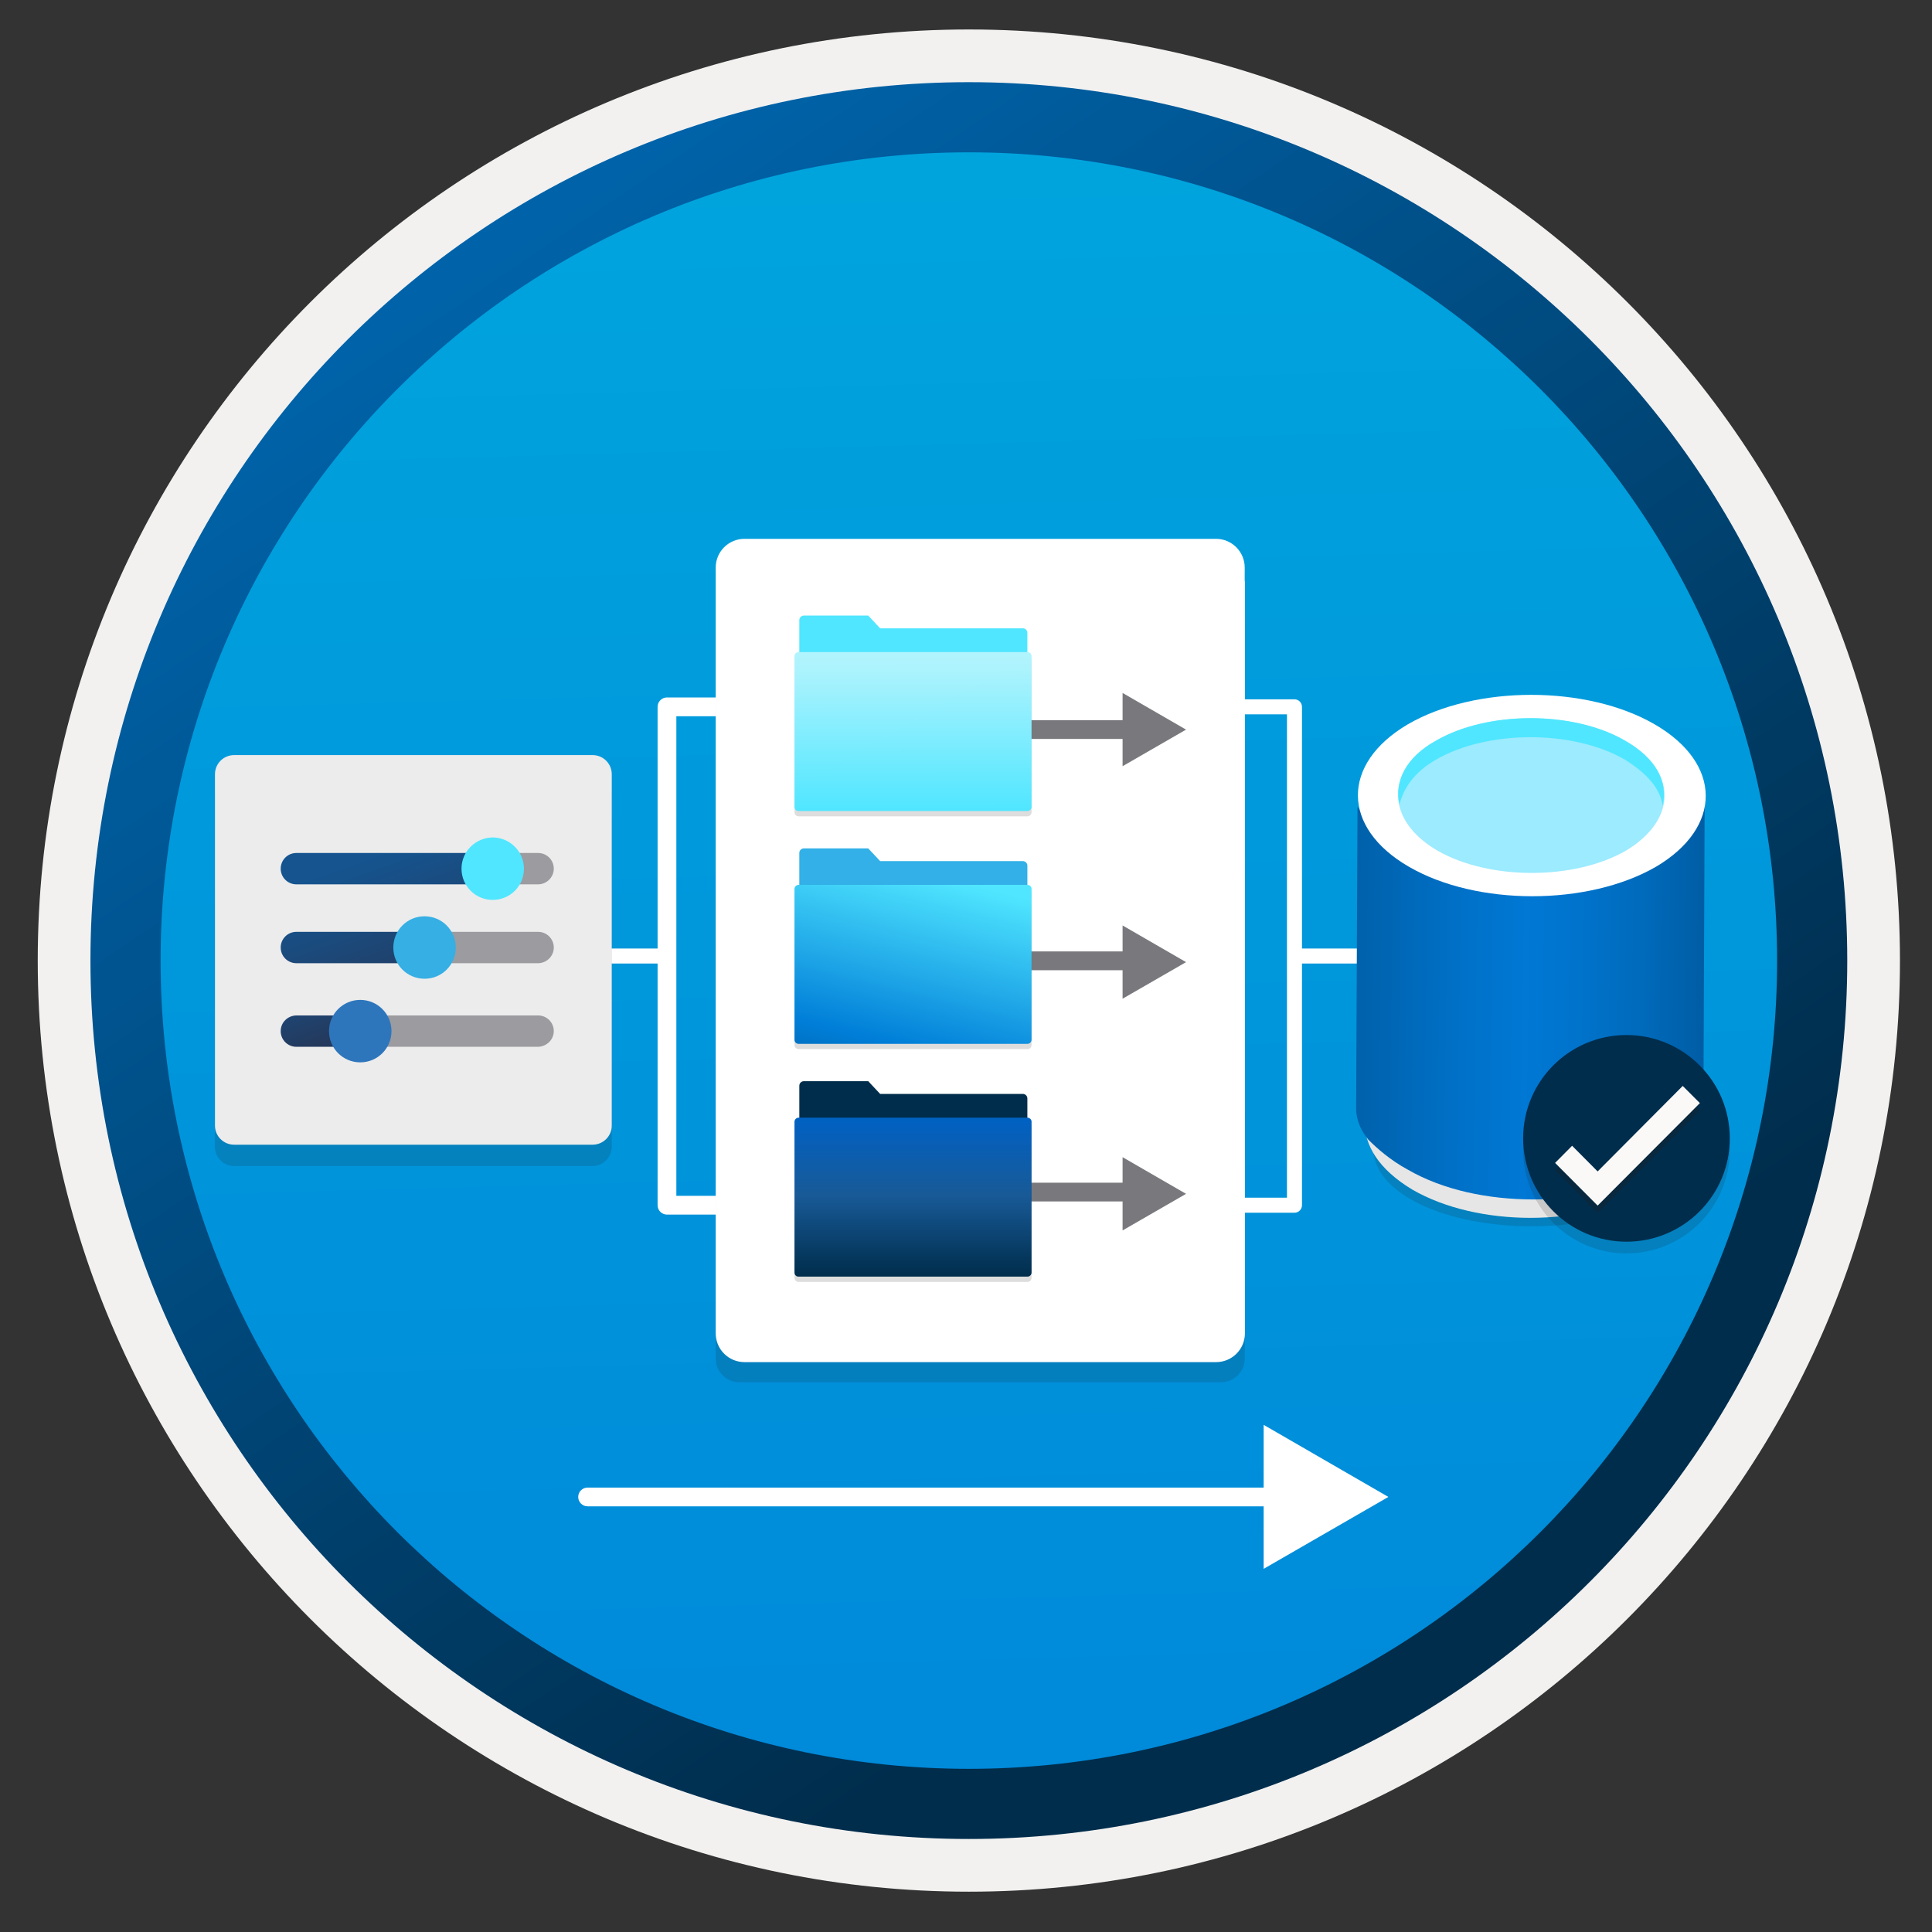 <svg width="103" height="103" viewBox="0 0 103 103" fill="none" xmlns="http://www.w3.org/2000/svg">
<rect x="0" y="0" width="103" height="103" fill="#333333" stroke="none"/>
<path d="M51.652 98.021C25.802 98.021 4.842 77.071 4.842 51.211C4.842 25.351 25.802 4.401 51.652 4.401C77.502 4.401 98.462 25.361 98.462 51.211C98.462 77.061 77.502 98.021 51.652 98.021Z" fill="url(#paint0_linear_620_400)"/>
<path fill-rule="evenodd" clip-rule="evenodd" d="M97.552 51.211C97.552 76.561 77.002 97.111 51.652 97.111C26.302 97.111 5.752 76.561 5.752 51.211C5.752 25.861 26.302 5.311 51.652 5.311C77.002 5.311 97.552 25.861 97.552 51.211ZM51.652 1.571C79.072 1.571 101.292 23.791 101.292 51.211C101.292 78.631 79.062 100.851 51.652 100.851C24.232 100.851 2.012 78.621 2.012 51.211C2.012 23.791 24.232 1.571 51.652 1.571Z" fill="#F2F1F0"/>
<path fill-rule="evenodd" clip-rule="evenodd" d="M94.742 51.211C94.742 75.011 75.452 94.301 51.652 94.301C27.852 94.301 8.562 75.011 8.562 51.211C8.562 27.411 27.852 8.121 51.652 8.121C75.452 8.121 94.742 27.411 94.742 51.211ZM51.652 4.381C77.512 4.381 98.482 25.351 98.482 51.211C98.482 77.071 77.512 98.041 51.652 98.041C25.792 98.041 4.822 77.071 4.822 51.211C4.822 25.351 25.782 4.381 51.652 4.381Z" fill="url(#paint1_linear_620_400)"/>
<path fill-rule="evenodd" clip-rule="evenodd" d="M35.058 37.683C35.058 37.407 35.282 37.183 35.558 37.183H41.398V38.183H36.058V63.753H41.388V64.753H35.558C35.282 64.753 35.058 64.529 35.058 64.253V37.683Z" fill="white"/>
<path fill-rule="evenodd" clip-rule="evenodd" d="M27.058 50.568H35.648V51.368H27.058V50.568Z" fill="white"/>
<path opacity="0.15" d="M65.096 73.691C65.798 73.691 66.364 73.124 66.364 72.422V30.572H38.156V72.428C38.156 73.13 38.722 73.696 39.425 73.696H65.096V73.691Z" fill="#1F1D20"/>
<path d="M66.359 30.947V30.261C66.359 29.412 65.673 28.726 64.823 28.726H39.691C38.842 28.726 38.156 29.412 38.156 30.261V31.024V31.721V71.083C38.156 71.932 38.842 72.618 39.691 72.618H64.834C65.683 72.618 66.37 71.932 66.37 71.083V31.024C66.37 30.996 66.359 30.975 66.359 30.947Z" fill="white"/>
<path fill-rule="evenodd" clip-rule="evenodd" d="M52.517 38.896C52.517 38.619 52.74 38.396 53.017 38.396H61.471C61.747 38.396 61.971 38.619 61.971 38.896C61.971 39.172 61.747 39.396 61.471 39.396H53.017C52.74 39.396 52.517 39.172 52.517 38.896Z" fill="#78787D"/>
<path d="M59.848 36.943L63.231 38.898L59.848 40.848V36.943Z" fill="#78787D"/>
<path d="M59.848 49.339L63.231 51.294L59.848 53.244V49.339Z" fill="#78787D"/>
<path d="M59.848 61.692L63.231 63.647L59.848 65.597V61.692Z" fill="#78787D"/>
<path fill-rule="evenodd" clip-rule="evenodd" d="M52.517 63.553C52.517 63.277 52.74 63.053 53.017 63.053H60.766C61.042 63.053 61.266 63.277 61.266 63.553C61.266 63.829 61.042 64.053 60.766 64.053H53.017C52.74 64.053 52.517 63.829 52.517 63.553Z" fill="#78787D"/>
<path fill-rule="evenodd" clip-rule="evenodd" d="M52.517 51.224C52.517 50.948 52.74 50.724 53.017 50.724H61.471C61.747 50.724 61.971 50.948 61.971 51.224C61.971 51.501 61.747 51.724 61.471 51.724H53.017C52.74 51.724 52.517 51.501 52.517 51.224Z" fill="#78787D"/>
<path opacity="0.15" d="M54.792 59.869H42.569C42.513 59.869 42.459 59.892 42.419 59.931C42.379 59.971 42.356 60.026 42.356 60.082V68.125C42.356 68.182 42.379 68.236 42.419 68.277C42.458 68.318 42.513 68.341 42.569 68.343H54.777C54.806 68.343 54.834 68.337 54.86 68.326C54.887 68.315 54.911 68.299 54.931 68.279C54.951 68.259 54.967 68.234 54.978 68.208C54.989 68.182 54.995 68.153 54.995 68.125V60.082C54.994 60.028 54.972 59.976 54.935 59.936C54.897 59.897 54.846 59.873 54.792 59.869V59.869Z" fill="#1F1D20"/>
<path d="M54.529 58.319H46.922L46.288 57.641H42.856C42.792 57.641 42.73 57.666 42.685 57.712C42.639 57.757 42.614 57.819 42.614 57.883V66.218H54.772V58.562C54.772 58.497 54.746 58.436 54.701 58.39C54.655 58.345 54.593 58.319 54.529 58.319V58.319Z" fill="#002D4C"/>
<path d="M54.792 59.587H42.569C42.513 59.588 42.458 59.612 42.419 59.652C42.379 59.693 42.356 59.748 42.356 59.805V67.847C42.356 67.904 42.379 67.958 42.419 67.998C42.459 68.038 42.513 68.06 42.569 68.06H54.777C54.834 68.06 54.889 68.038 54.929 67.998C54.97 67.959 54.994 67.904 54.995 67.847V59.78C54.989 59.729 54.966 59.682 54.928 59.647C54.891 59.611 54.843 59.59 54.792 59.587Z" fill="url(#paint2_linear_620_400)"/>
<path opacity="0.15" d="M54.792 47.458H42.569C42.513 47.458 42.459 47.48 42.419 47.52C42.379 47.56 42.356 47.614 42.356 47.671V55.714C42.356 55.77 42.379 55.825 42.419 55.866C42.458 55.907 42.513 55.93 42.569 55.931H54.777C54.806 55.931 54.834 55.926 54.86 55.915C54.887 55.904 54.911 55.888 54.931 55.868C54.951 55.847 54.967 55.823 54.978 55.797C54.989 55.77 54.995 55.742 54.995 55.714V47.671C54.994 47.617 54.972 47.565 54.935 47.525C54.897 47.486 54.846 47.462 54.792 47.458V47.458Z" fill="#1F1D20"/>
<path d="M54.529 45.908H46.922L46.288 45.23H42.856C42.792 45.23 42.73 45.255 42.685 45.301C42.639 45.346 42.614 45.408 42.614 45.472V53.807H54.772V46.151C54.772 46.086 54.746 46.025 54.701 45.979C54.655 45.934 54.593 45.908 54.529 45.908V45.908Z" fill="#32B0E7"/>
<path d="M54.792 47.175H42.569C42.513 47.177 42.458 47.2 42.419 47.241C42.379 47.282 42.356 47.337 42.356 47.393V55.436C42.356 55.492 42.379 55.547 42.419 55.587C42.459 55.627 42.513 55.649 42.569 55.649H54.777C54.834 55.649 54.889 55.627 54.929 55.587C54.97 55.547 54.994 55.493 54.995 55.436V47.369C54.989 47.318 54.966 47.27 54.928 47.235C54.891 47.2 54.843 47.179 54.792 47.175Z" fill="url(#paint3_linear_620_400)"/>
<path opacity="0.15" d="M54.792 35.047H42.569C42.513 35.047 42.459 35.069 42.419 35.109C42.379 35.149 42.356 35.203 42.356 35.26V43.302C42.356 43.359 42.379 43.414 42.419 43.455C42.458 43.495 42.513 43.519 42.569 43.52H54.777C54.806 43.52 54.834 43.515 54.86 43.504C54.887 43.493 54.911 43.477 54.931 43.456C54.951 43.436 54.967 43.412 54.978 43.386C54.989 43.359 54.995 43.331 54.995 43.302V35.26C54.994 35.205 54.972 35.153 54.935 35.114C54.897 35.075 54.846 35.051 54.792 35.047V35.047Z" fill="#1F1D20"/>
<path d="M54.529 33.497H46.922L46.288 32.818H42.856C42.792 32.818 42.73 32.844 42.685 32.889C42.639 32.935 42.614 32.997 42.614 33.061V41.396H54.772V33.739C54.772 33.675 54.746 33.613 54.701 33.568C54.655 33.522 54.593 33.497 54.529 33.497V33.497Z" fill="#50E6FF"/>
<path d="M54.792 34.765H42.569C42.513 34.766 42.458 34.789 42.419 34.83C42.379 34.871 42.356 34.925 42.356 34.983V43.025C42.356 43.082 42.379 43.136 42.419 43.176C42.459 43.216 42.513 43.238 42.569 43.238H54.777C54.834 43.238 54.889 43.216 54.929 43.176C54.97 43.136 54.994 43.082 54.995 43.025V34.958C54.989 34.907 54.966 34.859 54.928 34.824C54.891 34.789 54.843 34.768 54.792 34.765Z" fill="url(#paint4_linear_620_400)"/>
<path fill-rule="evenodd" clip-rule="evenodd" d="M69.412 37.683C69.412 37.462 69.233 37.283 69.012 37.283H63.172V38.083H68.612V63.853H63.182V64.653H69.012C69.233 64.653 69.412 64.474 69.412 64.253V37.683Z" fill="white"/>
<path fill-rule="evenodd" clip-rule="evenodd" d="M77.511 50.568H68.921V51.368H77.511V50.568Z" fill="white"/>
<path opacity="0.15" d="M87.543 58.41C90.887 59.983 90.887 62.556 87.629 64.197C84.371 65.77 78.97 65.77 75.707 64.202C72.449 62.623 72.362 59.983 75.62 58.41C78.883 56.841 84.284 56.841 87.543 58.41Z" fill="#1F1D20"/>
<path d="M90.448 58.12V59.766C90.448 61.045 89.54 62.319 87.894 63.42C84.424 65.428 78.767 65.428 75.301 63.425C73.477 62.329 72.743 61.05 72.743 59.776V58.13C72.743 59.409 73.655 60.867 75.301 61.784C78.777 63.791 84.429 63.787 87.894 61.779C89.536 60.857 90.448 59.583 90.448 58.12Z" fill="#E6E6E6"/>
<path d="M88.213 45.416C86.408 46.43 84.086 46.932 81.774 47.009C79.317 47.009 76.923 46.502 75.118 45.416C73.24 44.33 72.372 42.959 72.372 43.032L72.299 59.095C72.299 59.747 72.589 60.326 72.951 60.76C73.385 61.195 74.109 61.846 75.046 62.353C76.923 63.439 79.317 63.946 81.774 63.946C84.091 63.946 86.476 63.439 88.141 62.353C89.946 61.34 90.815 59.896 90.815 58.588L90.882 42.307C90.96 43.678 90.023 44.402 88.213 45.416Z" fill="url(#paint5_linear_620_400)"/>
<path d="M88.213 38.615C91.833 40.71 91.833 44.113 88.286 46.208C84.666 48.302 78.734 48.307 75.118 46.212C71.498 44.122 71.498 40.715 75.046 38.62C78.661 36.52 84.593 36.52 88.213 38.615Z" fill="white"/>
<path d="M86.62 39.484C89.439 41.077 89.439 43.683 86.693 45.344C83.946 46.936 79.385 46.936 76.634 45.348C73.882 43.751 73.805 41.077 76.561 39.484C79.312 37.896 83.869 37.896 86.62 39.484Z" fill="#9CEBFF"/>
<path d="M76.561 40.497C79.308 38.905 83.869 38.905 86.62 40.493C87.779 41.217 88.503 42.008 88.643 42.949C88.927 41.646 88.281 40.42 86.62 39.474C83.869 37.886 79.308 37.891 76.561 39.484C74.968 40.348 74.317 41.651 74.611 42.887C74.828 42.018 75.408 41.149 76.561 40.497Z" fill="#50E6FF"/>
<path opacity="0.15" d="M31.589 62.166H12.48C11.913 62.166 11.457 61.703 11.457 61.143V42.403C11.457 41.836 11.913 41.38 12.48 41.38H31.589C32.156 41.38 32.612 41.836 32.612 42.403V61.136C32.612 61.703 32.149 62.166 31.589 62.166Z" fill="#1F1D20"/>
<path d="M31.592 61.027L12.483 61.027C11.916 61.027 11.46 60.572 11.46 60.004V41.279C11.46 40.712 11.916 40.256 12.483 40.256L31.592 40.256C32.159 40.256 32.615 40.712 32.615 41.279V60.012C32.615 60.572 32.152 61.027 31.592 61.027Z" fill="#ECECEC"/>
<path d="M26.679 46.311C26.679 45.848 26.306 45.475 25.843 45.475H15.801C15.338 45.475 14.965 45.848 14.965 46.311C14.965 46.774 15.338 47.147 15.801 47.147H25.851C26.314 47.14 26.679 46.774 26.679 46.311Z" fill="url(#paint6_linear_620_400)"/>
<path d="M29.524 46.311C29.524 45.848 29.15 45.475 28.688 45.475H25.955C25.492 45.475 25.791 45.848 25.791 46.311C25.791 46.774 25.499 47.147 25.955 47.147H28.695C29.143 47.14 29.524 46.774 29.524 46.311Z" fill="#9B9BA0"/>
<path d="M24.604 46.311C24.604 47.23 25.343 47.976 26.268 47.976C27.194 47.976 27.933 47.237 27.933 46.311C27.933 45.393 27.179 44.646 26.261 44.646C25.35 44.661 24.604 45.393 24.604 46.311Z" fill="#50E6FF"/>
<path d="M23.596 50.515C23.596 50.052 23.223 49.679 22.76 49.679H15.801C15.338 49.679 14.965 50.052 14.965 50.515C14.965 50.978 15.338 51.351 15.801 51.351H22.774C23.23 51.344 23.596 50.978 23.596 50.515Z" fill="url(#paint7_linear_620_400)"/>
<path d="M29.524 50.515C29.524 50.052 29.15 49.679 28.687 49.679H23.267C22.804 49.679 22.431 50.052 22.431 50.515C22.431 50.978 22.804 51.351 23.267 51.351H28.695C29.143 51.344 29.524 50.978 29.524 50.515Z" fill="#9B9BA0"/>
<path d="M20.968 50.515C20.968 51.433 21.707 52.18 22.633 52.18C23.559 52.18 24.298 51.441 24.298 50.515C24.298 49.596 23.559 48.85 22.633 48.85C21.707 48.85 20.968 49.596 20.968 50.515Z" fill="#35AFE4"/>
<path d="M19.721 54.972C19.721 54.509 19.348 54.136 18.885 54.136H15.801C15.338 54.143 14.965 54.509 14.965 54.972C14.965 55.435 15.338 55.808 15.801 55.808H18.885C19.348 55.794 19.721 55.428 19.721 54.972Z" fill="url(#paint8_linear_620_400)"/>
<path d="M29.524 54.972C29.524 54.509 29.151 54.136 28.688 54.136H19.706C19.243 54.136 18.87 54.509 18.87 54.972C18.87 55.435 19.243 55.808 19.706 55.808H28.688C29.143 55.794 29.524 55.428 29.524 54.972Z" fill="#9B9BA0"/>
<path d="M17.541 54.972C17.541 55.891 18.28 56.637 19.206 56.637C20.124 56.637 20.871 55.898 20.871 54.972C20.871 54.054 20.132 53.307 19.206 53.307C18.28 53.307 17.541 54.054 17.541 54.972Z" fill="#2E76BC"/>
<path opacity="0.15" d="M86.711 66.82C89.754 66.82 92.22 64.354 92.22 61.311C92.22 58.267 89.754 55.802 86.711 55.802C83.667 55.802 81.202 58.267 81.202 61.311C81.209 64.354 83.674 66.82 86.711 66.82Z" fill="#1F1D20"/>
<path d="M86.711 66.198C89.754 66.198 92.22 63.733 92.22 60.689C92.22 57.645 89.754 55.18 86.711 55.18C83.667 55.18 81.202 57.645 81.202 60.689C81.209 63.733 83.674 66.198 86.711 66.198Z" fill="#002D4C"/>
<path opacity="0.3" d="M89.71 58.282L85.174 62.84L83.813 61.472L82.906 62.386L85.174 64.662L90.625 59.197L89.71 58.282Z" fill="#1F1D20"/>
<path d="M89.71 57.894L85.174 62.452L83.813 61.084L82.906 61.998L85.174 64.274L90.625 58.809L89.71 57.894Z" fill="#FAF9F8"/>
<path fill-rule="evenodd" clip-rule="evenodd" d="M30.826 79.806C30.826 79.53 31.05 79.306 31.326 79.306H67.689C67.965 79.306 68.189 79.53 68.189 79.806C68.189 80.082 67.965 80.306 67.689 80.306H31.326C31.05 80.306 30.826 80.082 30.826 79.806Z" fill="white"/>
<path d="M67.369 75.963L74.018 79.805L67.369 83.639V75.963Z" fill="white"/>
<defs>
<linearGradient id="paint0_linear_620_400" x1="49.878" y1="-13.578" x2="53.86" y2="132.192" gradientUnits="userSpaceOnUse">
<stop stop-color="#00ABDE"/>
<stop offset="1" stop-color="#007ED8"/>
</linearGradient>
<linearGradient id="paint1_linear_620_400" x1="3.083" y1="-20.412" x2="98.61" y2="120.47" gradientUnits="userSpaceOnUse">
<stop stop-color="#007ED8"/>
<stop offset="0.707" stop-color="#002D4C"/>
</linearGradient>
<linearGradient id="paint2_linear_620_400" x1="48.691" y1="59.562" x2="48.691" y2="68.036" gradientUnits="userSpaceOnUse">
<stop stop-color="#0061C4"/>
<stop offset="0.49" stop-color="#185A97"/>
<stop offset="1" stop-color="#002D4C"/>
</linearGradient>
<linearGradient id="paint3_linear_620_400" x1="45.207" y1="45.555" x2="40.778" y2="63.608" gradientUnits="userSpaceOnUse">
<stop stop-color="#50E6FF"/>
<stop offset="0.495" stop-color="#007ED8"/>
<stop offset="1" stop-color="#002D4C"/>
</linearGradient>
<linearGradient id="paint4_linear_620_400" x1="48.645" y1="28.43" x2="48.691" y2="43.213" gradientUnits="userSpaceOnUse">
<stop stop-color="#D5F9FD"/>
<stop offset="0.49" stop-color="#ACF3FD"/>
<stop offset="1" stop-color="#50E6FF"/>
</linearGradient>
<linearGradient id="paint5_linear_620_400" x1="70.51" y1="51.486" x2="91.331" y2="51.809" gradientUnits="userSpaceOnUse">
<stop stop-color="#005BA1"/>
<stop offset="0.07" stop-color="#0060A9"/>
<stop offset="0.36" stop-color="#0071C8"/>
<stop offset="0.52" stop-color="#0078D4"/>
<stop offset="0.64" stop-color="#0074CD"/>
<stop offset="0.82" stop-color="#006ABB"/>
<stop offset="1" stop-color="#005BA1"/>
</linearGradient>
<linearGradient id="paint6_linear_620_400" x1="20.487" y1="45.367" x2="27.355" y2="64.734" gradientUnits="userSpaceOnUse">
<stop stop-color="#15548F"/>
<stop offset="0.418" stop-color="#243A5E"/>
<stop offset="0.968" stop-color="#1A2C45"/>
</linearGradient>
<linearGradient id="paint7_linear_620_400" x1="18.128" y1="47.269" x2="23.586" y2="62.659" gradientUnits="userSpaceOnUse">
<stop stop-color="#15548F"/>
<stop offset="0.418" stop-color="#243A5E"/>
<stop offset="0.968" stop-color="#1A2C45"/>
</linearGradient>
<linearGradient id="paint8_linear_620_400" x1="15.932" y1="50.988" x2="19.619" y2="61.384" gradientUnits="userSpaceOnUse">
<stop stop-color="#15548F"/>
<stop offset="0.418" stop-color="#243A5E"/>
<stop offset="0.968" stop-color="#1A2C45"/>
</linearGradient>
</defs>
</svg>
